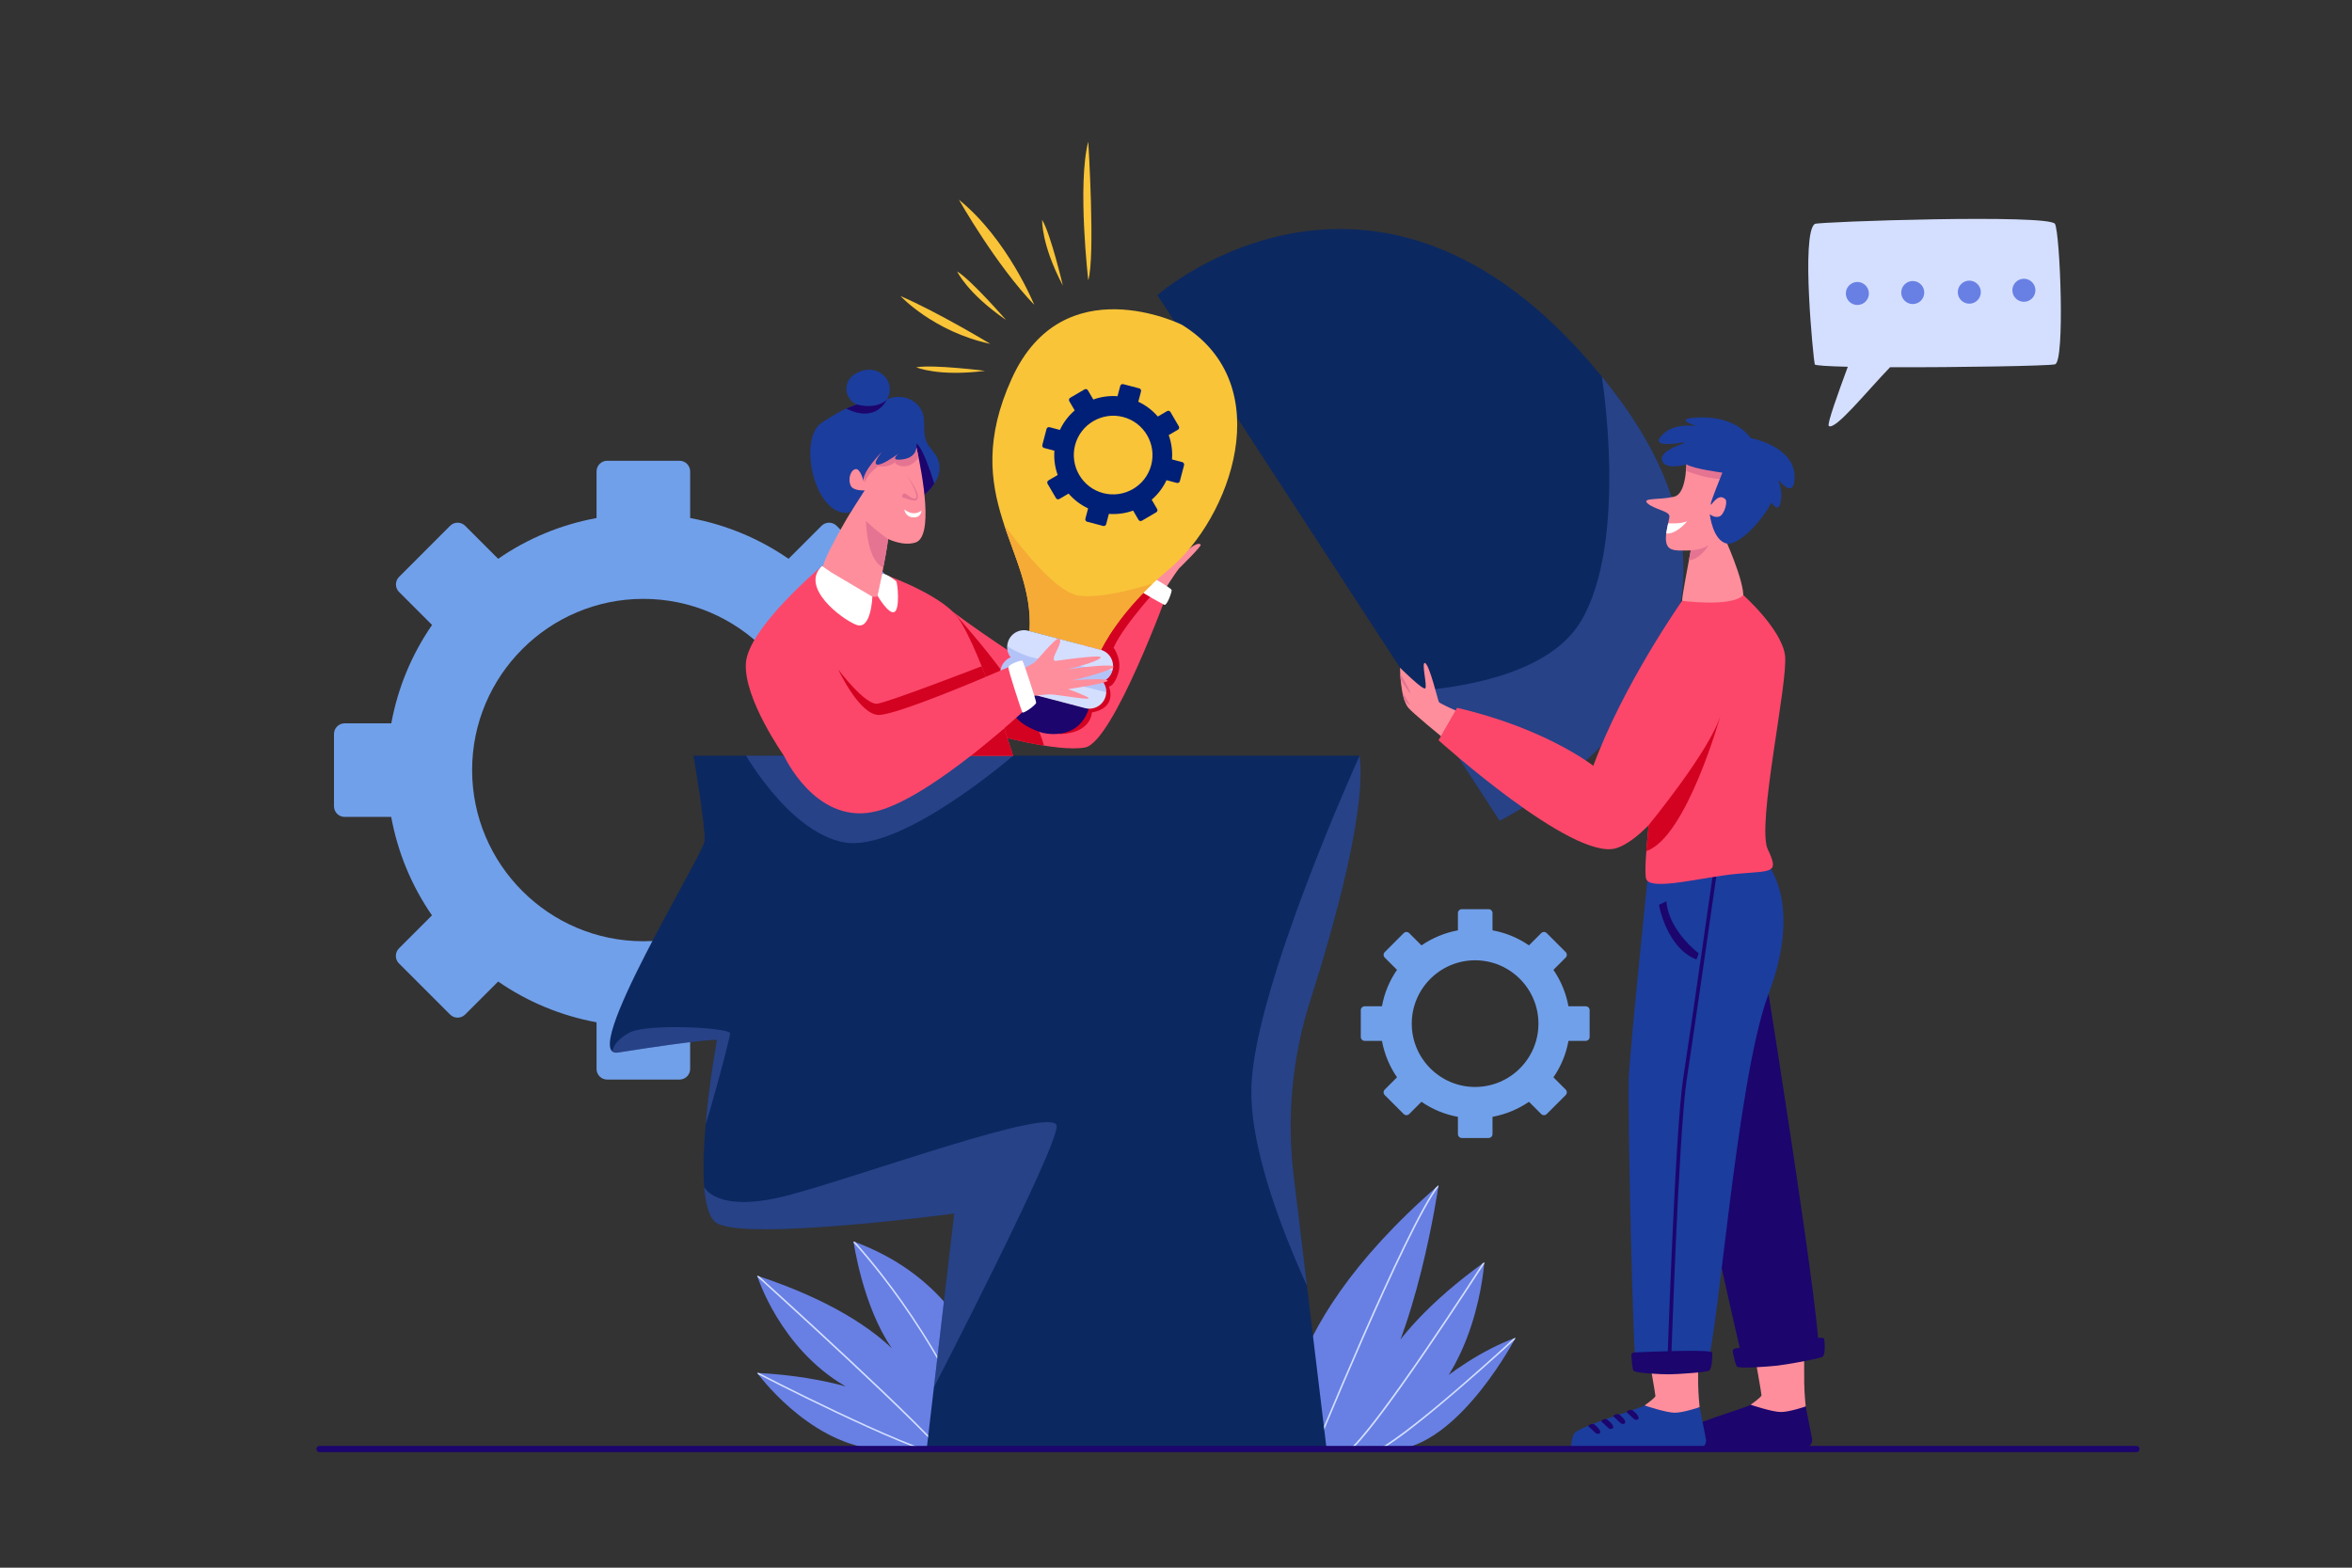 <?xml version="1.0" encoding="utf-8"?>
<!-- Generator: Adobe Illustrator 25.2.0, SVG Export Plug-In . SVG Version: 6.00 Build 0)  -->
<svg version="1.1" id="Layer_1" xmlns="http://www.w3.org/2000/svg" xmlns:xlink="http://www.w3.org/1999/xlink" x="0px" y="0px"
	 viewBox="0 0 3000 2000" style="enable-background:new 0 0 3000 2000;" xml:space="preserve">
<rect x="0" y="0" width="3000" height="2000" fill="#333333" stroke="none"/>
<style type="text/css">
	.st0{fill:#71A0EA;}
	.st1{fill:#6880E4;}
	.st2{clip-path:url(#SVGID_2_);fill:#D4DFFF;}
	.st3{clip-path:url(#SVGID_4_);fill:#D4DFFF;}
	.st4{clip-path:url(#SVGID_6_);fill:#D4DFFF;}
	.st5{clip-path:url(#SVGID_8_);fill:#D4DFFF;}
	.st6{clip-path:url(#SVGID_10_);fill:#D4DFFF;}
	.st7{clip-path:url(#SVGID_12_);fill:#D4DFFF;}
	.st8{fill:#0C2860;}
	.st9{opacity:0.3;clip-path:url(#SVGID_14_);fill:#6880E4;enable-background:new    ;}
	.st10{opacity:0.3;clip-path:url(#SVGID_16_);fill:#6880E4;enable-background:new    ;}
	.st11{opacity:0.3;clip-path:url(#SVGID_18_);fill:#6880E4;enable-background:new    ;}
	.st12{opacity:0.3;clip-path:url(#SVGID_20_);fill:#6880E4;enable-background:new    ;}
	.st13{opacity:0.3;clip-path:url(#SVGID_22_);fill:#6880E4;enable-background:new    ;}
	.st14{fill:#FE8E9C;}
	.st15{fill:#1C056D;}
	.st16{fill:#1B3D9E;}
	.st17{clip-path:url(#SVGID_24_);fill:#1C056D;}
	.st18{clip-path:url(#SVGID_26_);fill:#E57492;}
	.st19{clip-path:url(#SVGID_28_);fill:#E57492;}
	.st20{clip-path:url(#SVGID_30_);fill:#FFFFFF;}
	.st21{clip-path:url(#SVGID_32_);fill:#E57492;}
	.st22{clip-path:url(#SVGID_34_);fill:#E57492;}
	.st23{fill:#FC476A;}
	.st24{fill:#D40221;}
	.st25{clip-path:url(#SVGID_36_);fill:#D40221;}
	.st26{clip-path:url(#SVGID_38_);fill:#D40221;}
	.st27{fill:#FFFFFF;}
	.st28{clip-path:url(#SVGID_40_);fill:#D40221;}
	.st29{clip-path:url(#SVGID_42_);fill:#1C056D;}
	.st30{clip-path:url(#SVGID_44_);fill:#E57492;}
	.st31{clip-path:url(#SVGID_46_);fill:#E57492;}
	.st32{fill:#E57492;}
	.st33{fill:#F9C438;}
	.st34{clip-path:url(#SVGID_48_);fill:#F6AB36;}
	.st35{fill:#D4DFFF;}
	.st36{opacity:0.3;clip-path:url(#SVGID_50_);fill:#6880E4;enable-background:new    ;}
	.st37{fill:#001F77;}
</style>
<g>
	<path class="st0" d="M820.6,1200.8c-120.4,0-218.4-98-218.4-218.4S700.2,764,820.6,764s218.4,98,218.4,218.4
		S941.1,1200.8,820.6,1200.8z M1201.7,922.8h-59.5c-8.3-45.2-25.9-87.8-52-125.5l42.1-42.1c5.3-5.3,5.3-13.9,0-19.2l-65.2-65.2
		c-5.3-5.3-13.9-5.3-19.2,0l-42.1,42.1c-37.8-26.1-80.4-43.7-125.5-52v-59.5c0-7.5-6.1-13.6-13.6-13.6h-92.2
		c-7.5,0-13.6,6.1-13.6,13.6v59.5c-45.2,8.3-87.8,25.9-125.5,52l-42.1-42.1c-5.3-5.3-13.9-5.3-19.2,0L509,736
		c-5.3,5.3-5.3,13.9,0,19.2l42.1,42.1c-26.1,37.8-43.7,80.4-52,125.5h-59.5c-7.5,0-13.6,6.1-13.6,13.6v92.2
		c0,7.5,6.1,13.6,13.6,13.6H499c8.3,45.2,25.9,87.8,52,125.6l-42.1,42.1c-5.3,5.3-5.3,13.9,0,19.2l65.2,65.2
		c5.3,5.3,13.9,5.3,19.2,0l42.1-42.1c37.8,26.1,80.4,43.7,125.5,52v59.5c0,7.5,6.1,13.6,13.6,13.6h92.2c7.5,0,13.6-6.1,13.6-13.6
		V1304c45.2-8.3,87.8-25.9,125.5-52l42.1,42.1c5.3,5.3,13.9,5.3,19.2,0l65.2-65.2c5.3-5.3,5.3-13.9,0-19.2l-42.1-42.1
		c26.1-37.8,43.7-80.4,52-125.6h59.5c7.5,0,13.6-6.1,13.6-13.6v-92.2C1215.3,928.8,1209.2,922.8,1201.7,922.8z"/>
</g>
<g>
	<path class="st0" d="M1881.5,1386.7c-44.6,0-80.8-36.3-80.8-80.8c0-44.6,36.3-80.8,80.8-80.8c44.6,0,80.8,36.3,80.8,80.8
		C1962.4,1350.4,1926.1,1386.7,1881.5,1386.7z M2022.6,1283.8h-22c-3.1-16.7-9.6-32.5-19.2-46.5l15.6-15.6c2-2,2-5.1,0-7.1
		l-24.1-24.1c-2-2-5.1-2-7.1,0l-15.6,15.6c-14-9.7-29.8-16.2-46.5-19.2v-22c0-2.8-2.2-5-5-5h-34.1c-2.8,0-5,2.2-5,5v22
		c-16.7,3.1-32.5,9.6-46.5,19.2l-15.6-15.6c-2-2-5.1-2-7.1,0l-24.1,24.1c-2,2-2,5.1,0,7.1l15.6,15.6c-9.7,14-16.2,29.8-19.2,46.5
		h-22c-2.8,0-5,2.2-5,5v34.1c0,2.8,2.2,5,5,5h22c3.1,16.7,9.6,32.5,19.2,46.5l-15.6,15.6c-2,2-2,5.1,0,7.1l24.1,24.1
		c2,2,5.1,2,7.1,0l15.6-15.6c14,9.7,29.8,16.2,46.5,19.2v22c0,2.8,2.2,5,5,5h34.1c2.8,0,5-2.2,5-5v-22c16.7-3.1,32.5-9.6,46.5-19.2
		l15.6,15.6c2,2,5.1,2,7.1,0l24.1-24.1c2-2,2-5.1,0-7.1l-15.6-15.6c9.7-14,16.2-29.8,19.2-46.5h22c2.8,0,5-2.2,5-5v-34.1
		C2027.6,1286,2025.4,1283.8,2022.6,1283.8z"/>
</g>
<g>
	<g>
		<path id="XMLID_358_" class="st1" d="M1088.7,1583.8c0,0,11.3,81.9,48.9,136.4c-24.9-23.9-75.9-61.2-171.8-92.7
			c0,0,28.5,92.5,112.8,141.2c-28.2-7.7-65.8-14.8-112.8-17.2c0,0,62.6,86.7,148.8,97.1h163
			C1277.7,1848.6,1279.3,1653.5,1088.7,1583.8z"/>
	</g>
	<g>
		<defs>
			<path id="SVGID_1_" d="M1088.7,1583.8c0,0,11.3,81.9,48.9,136.4c-24.9-23.9-75.9-61.2-171.8-92.7c0,0,28.5,92.5,112.8,141.2
				c-28.2-7.7-65.8-14.8-112.8-17.2c0,0,62.6,86.7,148.8,97.1h163C1277.7,1848.6,1279.3,1653.5,1088.7,1583.8z"/>
		</defs>
		<clipPath id="SVGID_2_">
			<use xlink:href="#SVGID_1_"  style="overflow:visible;"/>
		</clipPath>
		<path class="st2" d="M1256.7,1861.6c-0.4,0-0.8-0.2-0.9-0.7c-31-84.2-74.9-154.8-106.4-199.3c-34.1-48.2-61.1-76.8-61.4-77.1
			c-0.4-0.4-0.4-1,0-1.4s1-0.4,1.4,0c0.3,0.3,27.4,29,61.5,77.3c31.5,44.6,75.6,115.4,106.6,199.8c0.2,0.5-0.1,1.1-0.6,1.3
			C1256.9,1861.5,1256.8,1861.6,1256.7,1861.6z"/>
	</g>
	<g>
		<defs>
			<path id="SVGID_3_" d="M1088.7,1583.8c0,0,11.3,81.9,48.9,136.4c-24.9-23.9-75.9-61.2-171.8-92.7c0,0,28.5,92.5,112.8,141.2
				c-28.2-7.7-65.8-14.8-112.8-17.2c0,0,62.6,86.7,148.8,97.1h163C1277.7,1848.6,1279.3,1653.5,1088.7,1583.8z"/>
		</defs>
		<clipPath id="SVGID_4_">
			<use xlink:href="#SVGID_3_"  style="overflow:visible;"/>
		</clipPath>
		<path class="st3" d="M1210.5,1863.9c-0.3,0-0.7-0.2-0.8-0.5c-20.8-33.2-242.2-233.2-244.4-235.2c-0.4-0.4-0.4-1-0.1-1.4
			s1-0.4,1.4-0.1c9.1,8.2,223.8,202.2,244.8,235.7c0.3,0.5,0.2,1.1-0.3,1.4C1210.8,1863.9,1210.6,1863.9,1210.5,1863.9z"/>
	</g>
	<g>
		<defs>
			<path id="SVGID_5_" d="M1088.7,1583.8c0,0,11.3,81.9,48.9,136.4c-24.9-23.9-75.9-61.2-171.8-92.7c0,0,28.5,92.5,112.8,141.2
				c-28.2-7.7-65.8-14.8-112.8-17.2c0,0,62.6,86.7,148.8,97.1h163C1277.7,1848.6,1279.3,1653.5,1088.7,1583.8z"/>
		</defs>
		<clipPath id="SVGID_6_">
			<use xlink:href="#SVGID_5_"  style="overflow:visible;"/>
		</clipPath>
		<path class="st4" d="M1207,1859.2c-0.1,0-0.1,0-0.2,0c-56.2-11-239.6-105.8-241.5-106.8c-0.5-0.2-0.7-0.9-0.4-1.3s0.9-0.7,1.3-0.4
			c1.8,0.9,185,95.6,240.9,106.6c0.5,0.1,0.9,0.6,0.8,1.2C1207.9,1858.9,1207.5,1859.2,1207,1859.2z"/>
	</g>
</g>
<g>
	<g>
		<path id="XMLID_357_" class="st1" d="M1641.3,1847.7c0,0-31.3-140.6,193.6-335.6c0,0-28.5,198.4-91.1,279.9
			c0,0,5.7-77.9,149.4-181.7c0,0-8.5,146.6-106.7,206.3s-14.2,4.1-14.2,4.1s75.4-83.1,160.8-114c0,0-66.9,128.3-146.6,141.9
			L1641.3,1847.7z"/>
	</g>
	<g>
		<defs>
			<path id="SVGID_7_" d="M1641.3,1847.7c0,0-31.3-140.6,193.6-335.6c0,0-28.5,198.4-91.1,279.9c0,0,5.7-77.9,149.4-181.7
				c0,0-8.5,146.6-106.7,206.3s-14.2,4.1-14.2,4.1s75.4-83.1,160.8-114c0,0-66.9,128.3-146.6,141.9L1641.3,1847.7z"/>
		</defs>
		<clipPath id="SVGID_8_">
			<use xlink:href="#SVGID_7_"  style="overflow:visible;"/>
		</clipPath>
		<path class="st5" d="M1671.1,1866c-0.1,0-0.2,0-0.4-0.1c-0.5-0.2-0.8-0.8-0.6-1.3c1.2-3,122.3-299.8,163.9-353.1
			c0.3-0.4,1-0.5,1.4-0.2c0.4,0.3,0.5,1,0.2,1.4c-41.4,53.1-162.4,349.7-163.7,352.6C1671.9,1865.8,1671.5,1866,1671.1,1866z"/>
	</g>
	<g>
		<defs>
			<path id="SVGID_9_" d="M1641.3,1847.7c0,0-31.3-140.6,193.6-335.6c0,0-28.5,198.4-91.1,279.9c0,0,5.7-77.9,149.4-181.7
				c0,0-8.5,146.6-106.7,206.3s-14.2,4.1-14.2,4.1s75.4-83.1,160.8-114c0,0-66.9,128.3-146.6,141.9L1641.3,1847.7z"/>
		</defs>
		<clipPath id="SVGID_10_">
			<use xlink:href="#SVGID_9_"  style="overflow:visible;"/>
		</clipPath>
		<path class="st6" d="M1718,1854.2c-0.3,0-0.6-0.1-0.8-0.4c-0.3-0.4-0.2-1.1,0.2-1.4c36.5-27,173.5-240.4,174.9-242.6
			c0.3-0.5,0.9-0.6,1.4-0.3c0.5,0.3,0.6,0.9,0.3,1.4c-0.3,0.5-35,54.5-73.7,111.2c-52,76.1-86.2,120.5-101.7,132
			C1718.4,1854.1,1718.2,1854.2,1718,1854.2z"/>
	</g>
	<g>
		<defs>
			<path id="SVGID_11_" d="M1641.3,1847.7c0,0-31.3-140.6,193.6-335.6c0,0-28.5,198.4-91.1,279.9c0,0,5.7-77.9,149.4-181.7
				c0,0-8.5,146.6-106.7,206.3s-14.2,4.1-14.2,4.1s75.4-83.1,160.8-114c0,0-66.9,128.3-146.6,141.9L1641.3,1847.7z"/>
		</defs>
		<clipPath id="SVGID_12_">
			<use xlink:href="#SVGID_11_"  style="overflow:visible;"/>
		</clipPath>
		<path class="st7" d="M1751.7,1854.3c-0.4,0-0.8-0.2-0.9-0.6c-0.2-0.5,0-1.1,0.5-1.3c17.7-7.7,54.6-35.4,106.8-80.2
			c39.4-33.9,74-65.9,74.3-66.2c0.4-0.4,1-0.3,1.4,0.1c0.4,0.4,0.3,1-0.1,1.4c-0.3,0.3-34.9,32.3-74.4,66.2
			c-53,45.6-89.1,72.7-107.3,80.5C1751.9,1854.3,1751.8,1854.3,1751.7,1854.3z"/>
	</g>
</g>
<g>
	<g>
		<g>
			<path id="XMLID_356_" class="st8" d="M1734.2,964.1H884.5c0,0,15.8,91.5,14.1,109.1s-162.5,277.9-110.3,269.6
				c108.3-17.2,126.2-16.3,126.2-16.3s-38.7,211.1,0,234s302.6-12.3,302.6-12.3l-35,299.6H1692l-41.9-347.8
				c-9.1-75.1-1.9-151.2,21.1-223.3C1702.8,1177.3,1743,1033,1734.2,964.1z"/>
		</g>
		<g>
			<defs>
				<path id="SVGID_13_" d="M1734.2,964.1H884.5c0,0,15.8,91.5,14.1,109.1s-162.5,277.9-110.3,269.6
					c108.3-17.2,126.2-16.3,126.2-16.3s-38.7,211.1,0,234s302.6-12.3,302.6-12.3l-35,299.6H1692l-41.9-347.8
					c-9.1-75.1-1.9-151.2,21.1-223.3C1702.8,1177.3,1743,1033,1734.2,964.1z"/>
			</defs>
			<clipPath id="SVGID_14_">
				<use xlink:href="#SVGID_13_"  style="overflow:visible;"/>
			</clipPath>
			<path class="st9" d="M898.1,1514.1c0,0,15.2,34.6,105.4,11.3s342.9-116.2,344.3-88.8c1.4,27.3-156.8,333.7-156.8,333.7
				s9.2-191.6-0.4-195.7s-262.4,54.7-287,10.9S898.1,1514.1,898.1,1514.1"/>
		</g>
		<g>
			<defs>
				<path id="SVGID_15_" d="M1734.2,964.1H884.5c0,0,15.8,91.5,14.1,109.1s-162.5,277.9-110.3,269.6
					c108.3-17.2,126.2-16.3,126.2-16.3s-38.7,211.1,0,234s302.6-12.3,302.6-12.3l-35,299.6H1692l-41.9-347.8
					c-9.1-75.1-1.9-151.2,21.1-223.3C1702.8,1177.3,1743,1033,1734.2,964.1z"/>
			</defs>
			<clipPath id="SVGID_16_">
				<use xlink:href="#SVGID_15_"  style="overflow:visible;"/>
			</clipPath>
			<path class="st10" d="M781.3,1341.7c0,0-0.9-11.6,21.1-24.1c22-12.4,128.8-6.6,128.8,0.7s-31.9,123.2-31.2,115.1
				s8.5-89.5,1.2-92.4C893.9,1338.1,775.8,1353.6,781.3,1341.7"/>
		</g>
		<g>
			<defs>
				<path id="SVGID_17_" d="M1734.2,964.1H884.5c0,0,15.8,91.5,14.1,109.1s-162.5,277.9-110.3,269.6
					c108.3-17.2,126.2-16.3,126.2-16.3s-38.7,211.1,0,234s302.6-12.3,302.6-12.3l-35,299.6H1692l-41.9-347.8
					c-9.1-75.1-1.9-151.2,21.1-223.3C1702.8,1177.3,1743,1033,1734.2,964.1z"/>
			</defs>
			<clipPath id="SVGID_18_">
				<use xlink:href="#SVGID_17_"  style="overflow:visible;"/>
			</clipPath>
			<path class="st11" d="M1734.2,964.1c0,0-134.7,296.2-138.1,423.4s111.9,335.8,111.9,335.8s-40.7-257.8-30.5-325.6
				c10.2-67.8,91.6-433.5,91.6-433.5L1734.2,964.1"/>
		</g>
		<g>
			<defs>
				<path id="SVGID_19_" d="M1734.2,964.1H884.5c0,0,15.8,91.5,14.1,109.1s-162.5,277.9-110.3,269.6
					c108.3-17.2,126.2-16.3,126.2-16.3s-38.7,211.1,0,234s302.6-12.3,302.6-12.3l-35,299.6H1692l-41.9-347.8
					c-9.1-75.1-1.9-151.2,21.1-223.3C1702.8,1177.3,1743,1033,1734.2,964.1z"/>
			</defs>
			<clipPath id="SVGID_20_">
				<use xlink:href="#SVGID_19_"  style="overflow:visible;"/>
			</clipPath>
			<path class="st12" d="M946.1,954.8c0,0,57.7,106.1,130.3,119.8c72.6,13.7,215.7-110.4,215.7-110.4L946.1,954.8z"/>
		</g>
	</g>
	<g>
		<g>
			<path id="XMLID_355_" class="st8" d="M1912.8,1047.1l-436.6-670.6c0,0,289.6-254.1,579.5,119.7
				C2325.6,844,1912.8,1047.1,1912.8,1047.1z"/>
		</g>
		<g>
			<defs>
				<path id="SVGID_21_" d="M1912.8,1047.1l-436.6-670.6c0,0,289.6-254.1,579.5,119.7C2325.6,844,1912.8,1047.1,1912.8,1047.1z"/>
			</defs>
			<clipPath id="SVGID_22_">
				<use xlink:href="#SVGID_21_"  style="overflow:visible;"/>
			</clipPath>
			<path class="st13" d="M1735.4,883.2c0,0,221,11.1,281.4-91.2c60.4-102.3,26.3-311.7,26.3-311.7s116.6,99.1,142.2,228.1
				c25.6,129-177.8,356.6-258,377.6C1927.4,1085.9,1781.7,953.4,1735.4,883.2z"/>
		</g>
	</g>
	<g>
		<path class="st14" d="M2303.2,1794.3c0,0-1.7-15.7-1.9-30s0-35,0-35l-62.9,1.2c0,0,8.4,47,8.4,49.5s-13.9,12.1-13.9,12.1
			s22.1,20,32.8,19.3C2276.4,1810.7,2303.2,1794.3,2303.2,1794.3z"/>
		<path class="st15" d="M2303.2,1794.3l8.2,41.6c0.6,6.3-4.4,11.8-10.8,11.8h-161.4c0,0-0.7-9.2,3.5-19c4.2-9.9,86.6-33.1,90.2-36.6
			c0,0,27.5,9.3,38.6,9.3S2303.2,1794.3,2303.2,1794.3z"/>
		<path class="st14" d="M2167.9,1795.2c0,0-1.7-15.7-1.9-30s0-35,0-35l-62.9,1.2c0,0,8.4,47,8.4,49.5s-13.9,12.1-13.9,12.1
			s22.1,20,32.8,19.3C2141.1,1811.5,2167.9,1795.2,2167.9,1795.2z"/>
		<g>
			<path class="st15" d="M2255.8,1268.2c0,0,71.6,447.5,63.3,459.3s-95.5,11.7-95.5,11.7s-75.5-321.7-76.3-385.3
				C2146.5,1290.2,2255.8,1268.2,2255.8,1268.2z"/>
			<g>
				<g>
					<path id="XMLID_354_" class="st16" d="M2255.8,1104.6c0,0,42.8,50.2,0,163.5s-66.6,474.3-81.2,477.6s-83.7,4-87.6,0
						s-11.2-331.3-9.4-371.5c1.8-40.2,25.6-269.6,25.6-269.6H2255.8z"/>
				</g>
				<g>
					<defs>
						<path id="SVGID_23_" d="M2255.8,1104.6c0,0,42.8,50.2,0,163.5s-66.6,474.3-81.2,477.6s-83.7,4-87.6,0s-11.2-331.3-9.4-371.5
							c1.8-40.2,25.6-269.6,25.6-269.6H2255.8z"/>
					</defs>
					<clipPath id="SVGID_24_">
						<use xlink:href="#SVGID_23_"  style="overflow:visible;"/>
					</clipPath>
					<path class="st17" d="M2128.6,1755.6C2128.6,1755.6,2128.6,1755.6,2128.6,1755.6c-1.4,0-2.4-1.1-2.3-2.4
						c0.1-3.1,10.1-309.6,20.6-377.2c10.4-67.5,39.5-271.7,39.8-273.7c0.2-1.3,1.4-2.2,2.6-2c1.3,0.2,2.2,1.4,2,2.6
						c-0.3,2.1-29.4,206.3-39.8,273.8c-10.4,67.3-20.4,373.5-20.5,376.6C2130.9,1754.6,2129.9,1755.6,2128.6,1755.6z"/>
				</g>
			</g>
			<path class="st15" d="M2116,1154.4c0,0,9.6,54.8,47.8,69.7l3-7.8c0,0-38.5-28.7-41.3-66.5L2116,1154.4z"/>
			<path class="st15" d="M2080.8,1729.1c-0.1-1.9,1.3-3.6,3.3-3.7c18.1-0.8,99.6-4.4,99.9,0.2c0.4,5.1-0.4,20.8-4,23
				c-3.6,2.2-41.9,4.7-51.4,4.7c-9.5,0-43.3-1.4-45.2-4.7C2082.1,1746.1,2081.2,1734.9,2080.8,1729.1z"/>
			<path class="st15" d="M2210.1,1724.4c-0.4-1.9,1.1-3.8,3.3-4.1c20.4-3.2,112.4-17.2,113.2-12.7c1,5,1.9,20.7-1.9,23.3
				c-3.9,2.6-46.9,10.1-57.6,11.3c-10.7,1.2-49.3,4.2-51.7,1.1C2213.6,1741.1,2211.3,1730.1,2210.1,1724.4z"/>
		</g>
		<g>
			<g>
				<g>
					<path id="XMLID_353_" class="st14" d="M2248.8,604.8c-7.5-24.8-85.1-57-98-24.9c0,0,3,49.4-15.5,53.8s-42.1,1-33.8,8.5
						c8.4,7.5,26.8,9.7,27.8,15.8s-12.1,36.8,2.5,42.6c5.6,2.3,12.4,1.8,24.8,1.6c-3.5,18.4-10.8,56.9-11,63.5
						c-0.3,8.7,63.3,9.4,75.2,2.2s-17.8-74.5-17.8-74.5C2210.5,685,2256.3,629.6,2248.8,604.8z"/>
				</g>
				<g>
					<defs>
						<path id="SVGID_25_" d="M2248.8,604.8c-7.5-24.8-85.1-57-98-24.9c0,0,3,49.4-15.5,53.8s-42.1,1-33.8,8.5
							c8.4,7.5,26.8,9.7,27.8,15.8s-12.1,36.8,2.5,42.6c5.6,2.3,12.4,1.8,24.8,1.6c-3.5,18.4-10.8,56.9-11,63.5
							c-0.3,8.7,63.3,9.4,75.2,2.2s-17.8-74.5-17.8-74.5C2210.5,685,2256.3,629.6,2248.8,604.8z"/>
					</defs>
					<clipPath id="SVGID_26_">
						<use xlink:href="#SVGID_25_"  style="overflow:visible;"/>
					</clipPath>
					<path class="st18" d="M2156.5,702.2c0,0,13.4-0.4,22.7-6.7c0,0-11.3,20.8-28.3,19.2C2151,714.7,2151.1,704.4,2156.5,702.2"/>
				</g>
				<g>
					<defs>
						<path id="SVGID_27_" d="M2248.8,604.8c-7.5-24.8-85.1-57-98-24.9c0,0,3,49.4-15.5,53.8s-42.1,1-33.8,8.5
							c8.4,7.5,26.8,9.7,27.8,15.8s-12.1,36.8,2.5,42.6c5.6,2.3,12.4,1.8,24.8,1.6c-3.5,18.4-10.8,56.9-11,63.5
							c-0.3,8.7,63.3,9.4,75.2,2.2s-17.8-74.5-17.8-74.5C2210.5,685,2256.3,629.6,2248.8,604.8z"/>
					</defs>
					<clipPath id="SVGID_28_">
						<use xlink:href="#SVGID_27_"  style="overflow:visible;"/>
					</clipPath>
					<path class="st19" d="M2150.8,600.8c0,0,46.2,18.9,69.8,6s-66.3-27.3-66.3-27.3L2150.8,600.8z"/>
				</g>
				<g>
					<defs>
						<path id="SVGID_29_" d="M2248.8,604.8c-7.5-24.8-85.1-57-98-24.9c0,0,3,49.4-15.5,53.8s-42.1,1-33.8,8.5
							c8.4,7.5,26.8,9.7,27.8,15.8s-12.1,36.8,2.5,42.6c5.6,2.3,12.4,1.8,24.8,1.6c-3.5,18.4-10.8,56.9-11,63.5
							c-0.3,8.7,63.3,9.4,75.2,2.2s-17.8-74.5-17.8-74.5C2210.5,685,2256.3,629.6,2248.8,604.8z"/>
					</defs>
					<clipPath id="SVGID_30_">
						<use xlink:href="#SVGID_29_"  style="overflow:visible;"/>
					</clipPath>
					<path class="st20" d="M2126.3,667.5c0,0,18.9,1.5,25.9-2.8c0,0-14.1,18.2-28.5,15.8C2123.7,680.5,2123.8,672.1,2126.3,667.5z"
						/>
				</g>
			</g>
			<path class="st16" d="M2289,608.5c0.1-39.5-56.1-49.7-56.1-49.7s-17.3-28.4-67-26.2c-24.9,1.1-16.6,6.1-2.2,10.8
				c-14.7-1.6-30.9-0.2-42.1,10.1c-17.7,16.2,8.4,13.8,26,10.8c-0.2,0.5-0.4,1-0.5,1.5c-13.7,4.7-31.6,12.9-26.7,22.9
				c4.1,8.3,18.2,7,30.7,3.8c10.1,5.9,45.8,10.5,45.8,10.5s-15,36.7-14.9,40.4c0.1,3.7,9.2-16.1,18.8-6.4c3.2,3.2-1.6,20-7.9,22
				c-6.5,2-12.1-3-12.1-3s3.8,34.2,22.1,37.5c13,2.3,41.4-23.7,56.5-52.3c5.1,7.2,10.3,10.4,12.1-2.5c1.4-9.7-0.2-18-2.8-24.7
				c0.1-0.4,0.1-0.7,0.1-1.1C2278.3,623.4,2288.9,630.6,2289,608.5z"/>
		</g>
		<g>
			<path class="st16" d="M2167.9,1795.2l8.2,41.6c0.6,6.3-4.4,11.8-10.8,11.8h-161.4c0,0-0.7-9.2,3.5-19s86.6-33.1,90.2-36.6
				c0,0,27.5,9.3,38.6,9.3C2147.3,1802.3,2167.9,1795.2,2167.9,1795.2z"/>
			<path class="st15" d="M2082,1799c0,0,7.6,5.6,8,9.5c0.3,2.5-1.8,2.9-3.4,2.8c-1,0-1.9-0.4-2.6-1.1l-9.4-8.8
				C2074.6,1801.5,2077,1797.7,2082,1799z"/>
			<path class="st15" d="M2065,1804.3c0,0,7.6,5.6,8,9.5c0.3,2.5-1.8,2.9-3.4,2.8c-1,0-1.9-0.4-2.6-1.1l-9.4-8.8
				C2057.6,1806.8,2060,1803.1,2065,1804.3z"/>
			<path class="st15" d="M2049.6,1810.7c0,0,7.6,5.6,8,9.5c0.3,2.5-1.8,2.9-3.4,2.8c-1,0-1.9-0.4-2.6-1.1l-9.4-8.8
				C2042.2,1813.1,2044.6,1809.4,2049.6,1810.7z"/>
			<path class="st15" d="M2033.1,1816.9c0,0,7.6,5.6,8,9.5c0.3,2.5-1.8,2.9-3.4,2.8c-1,0-1.9-0.4-2.6-1.1l-9.4-8.8
				C2025.7,1819.4,2028.1,1815.7,2033.1,1816.9z"/>
		</g>
		<g>
			<g>
				<path id="XMLID_352_" class="st14" d="M1857.2,906.7c0,0-20.8-9.2-21.9-11.1s-11.8-46.6-17.4-49.6s3,29.6,0,32.2
					s-32.1-26.3-32.1-26.3s0,38.4,10.5,51c6,7.2,42.2,36.7,42.2,36.7L1857.2,906.7z"/>
			</g>
			<g>
				<defs>
					<path id="SVGID_31_" d="M1857.2,906.7c0,0-20.8-9.2-21.9-11.1s-11.8-46.6-17.4-49.6s3,29.6,0,32.2s-32.1-26.3-32.1-26.3
						s0,38.4,10.5,51c6,7.2,42.2,36.7,42.2,36.7L1857.2,906.7z"/>
				</defs>
				<clipPath id="SVGID_32_">
					<use xlink:href="#SVGID_31_"  style="overflow:visible;"/>
				</clipPath>
				<path class="st21" d="M1785,858.5c1,0.3,12.2,19.2,13.8,25c1.6,5.8-14-18.6-14.1-20.4C1784.5,861.3,1785,858.5,1785,858.5z"/>
			</g>
			<g>
				<defs>
					<path id="SVGID_33_" d="M1857.2,906.7c0,0-20.8-9.2-21.9-11.1s-11.8-46.6-17.4-49.6s3,29.6,0,32.2s-32.1-26.3-32.1-26.3
						s0,38.4,10.5,51c6,7.2,42.2,36.7,42.2,36.7L1857.2,906.7z"/>
				</defs>
				<clipPath id="SVGID_34_">
					<use xlink:href="#SVGID_33_"  style="overflow:visible;"/>
				</clipPath>
				<path class="st22" d="M1785.8,878.7c0,0,13,19.8,12.6,20.9c-0.4,1-14.6-12.3-14-15.6C1785,880.7,1785.8,878.7,1785.8,878.7z"/>
			</g>
		</g>
		<g>
			<path class="st23" d="M2276.8,836c-4.4-33.4-53.2-76.8-53.2-76.8c-14.8,15.7-78.1,7.3-78.1,7.3s-75.4,107.3-113.2,210.5
				c0,0-60.3-47.7-173.8-74l-23.6,41.4c0,0,171.5,154.7,226.6,137.7c12.6-3.9,27-14.8,41.3-29.2c-3.4,34.3-5.4,62.4-3,68.6
				c6.2,15.8,73.8-3.2,117.8-6.9s51.6-0.6,37.2-31.1C2240.3,1052.7,2281.2,869.4,2276.8,836z"/>
			<path class="st24" d="M2102.8,1052.7c0,0,79-96,92-140.8c0,0-43.5,156.8-95,173.9L2102.8,1052.7z"/>
		</g>
	</g>
	<g>
		<g>
			<g>
				<path id="XMLID_351_" class="st23" d="M1216.1,781.1c0,0,108.9,81,127,77c18.2-4,106.7-132.8,106.7-132.8l40.9,26.7
					c0,0-70.7,195.1-106.7,201.6s-118.2-17.1-118.2-17.1L1216.1,781.1z"/>
			</g>
			<g>
				<defs>
					<path id="SVGID_35_" d="M1216.1,781.1c0,0,108.9,81,127,77c18.2-4,106.7-132.8,106.7-132.8l40.9,26.7
						c0,0-70.7,195.1-106.7,201.6s-118.2-17.1-118.2-17.1L1216.1,781.1z"/>
				</defs>
				<clipPath id="SVGID_36_">
					<use xlink:href="#SVGID_35_"  style="overflow:visible;"/>
				</clipPath>
				<path class="st25" d="M1216.1,781.1c0,0,103.4,112.2,116.3,173.6l-84.2-9.9C1248.1,944.8,1206,807.9,1216.1,781.1"/>
			</g>
			<g>
				<defs>
					<path id="SVGID_37_" d="M1216.1,781.1c0,0,108.9,81,127,77c18.2-4,106.7-132.8,106.7-132.8l40.9,26.7
						c0,0-70.7,195.1-106.7,201.6s-118.2-17.1-118.2-17.1L1216.1,781.1z"/>
				</defs>
				<clipPath id="SVGID_38_">
					<use xlink:href="#SVGID_37_"  style="overflow:visible;"/>
				</clipPath>
				<path class="st26" d="M1483.1,743.6c0,0-48.5,51.3-62.7,82.6c0,0,11.3,15.3,6,32.5c-5.3,17.3-12,17.2-12,17.2s12,26.7-21.7,33.1
					c0,0-0.4,26.5-41.2,27.5c-40.7,1,0,0,0,0l-3.8-57.3l98.1-148.4C1446,730.8,1474.7,729.8,1483.1,743.6z"/>
			</g>
		</g>
		<path class="st14" d="M1487.2,749.7c0,0,14.4-22.2,16.5-24.3c2.1-2.2,29.3-28.7,27.8-30.5c-5.1-6.5-30,18.6-30,18.6l-28.8,26.9
			L1487.2,749.7z"/>
		<path class="st27" d="M1449.8,725.3c0,0,44.7,24.4,44.7,27.6s-6,19.8-9.2,18.7s-47.3-25.6-47.1-30.8S1449.8,725.3,1449.8,725.3z"
			/>
		<g>
			<g>
				<path id="XMLID_350_" class="st23" d="M1048.6,722c0,0-94,78.7-97.2,123.8c-3.2,45.2,48.6,118.4,48.6,118.4h292.2
					c0,0-47.6-155-76.1-183.1c-28.5-28-90.8-49.2-90.8-49.2L1048.6,722z"/>
			</g>
			<g>
				<defs>
					<path id="SVGID_39_" d="M1048.6,722c0,0-94,78.7-97.2,123.8c-3.2,45.2,48.6,118.4,48.6,118.4h292.2c0,0-47.6-155-76.1-183.1
						c-28.5-28-90.8-49.2-90.8-49.2L1048.6,722z"/>
				</defs>
				<clipPath id="SVGID_40_">
					<use xlink:href="#SVGID_39_"  style="overflow:visible;"/>
				</clipPath>
				<polyline class="st28" points="1280.8,929.1 1233.9,967.6 1296.1,966.4 1280.8,929.1 				"/>
			</g>
		</g>
		<g>
			<g>
				<g>
					<path id="XMLID_349_" class="st16" d="M1139.5,506.9c7.6-1.3,15.6-0.3,22.4,3.2c6.8,3.5,12.4,9.5,14.9,16.8
						c4,11.8-0.1,25.3,4.9,36.7c3.1,7,9.2,12.2,12.9,18.8c2.8,5,4.1,10.8,3.7,16.6c-0.9,13.9-11.2,25.4-21.8,34.5
						c-3.4-7.1-9.2-12.7-14.7-18.3c-17.3-17.4-34.2-36.4-41.1-59.9c-2.3-7.8-3.3-16.3-1.8-24.3c0.7-3.9,2.1-7.9,4.3-11.3
						c0.9-1.3,1.2-2.8,2-4.2c0.8-1.5,2-2.7,3.3-3.8C1131.6,509.1,1135.6,507.6,1139.5,506.9z"/>
				</g>
				<g>
					<defs>
						<path id="SVGID_41_" d="M1139.5,506.9c7.6-1.3,15.6-0.3,22.4,3.2c6.8,3.5,12.4,9.5,14.9,16.8c4,11.8-0.1,25.3,4.9,36.7
							c3.1,7,9.2,12.2,12.9,18.8c2.8,5,4.1,10.8,3.7,16.6c-0.9,13.9-11.2,25.4-21.8,34.5c-3.4-7.1-9.2-12.7-14.7-18.3
							c-17.3-17.4-34.2-36.4-41.1-59.9c-2.3-7.8-3.3-16.3-1.8-24.3c0.7-3.9,2.1-7.9,4.3-11.3c0.9-1.3,1.2-2.8,2-4.2
							c0.8-1.5,2-2.7,3.3-3.8C1131.6,509.1,1135.6,507.6,1139.5,506.9z"/>
					</defs>
					<clipPath id="SVGID_42_">
						<use xlink:href="#SVGID_41_"  style="overflow:visible;"/>
					</clipPath>
					<path class="st29" d="M1195.6,630.2c0,0-15.8-57.2-26.8-64.5c-11.1-7.3,5,72.4,7.3,71.7
						C1178.4,636.7,1190.8,636.2,1195.6,630.2z"/>
				</g>
			</g>
			<g>
				<g>
					<g>
						<path id="XMLID_348_" class="st14" d="M1072.9,561.9c8.8-10.4,41.2-21.9,67.3-17c14.7,2.8,26.2,14.3,29.4,28.9
							c7.2,33.1,21.5,111.2-2.1,118.4c-10.5,3.2-22.8,0.7-34.7-4.5c-2.4,20.2-11.9,66-13.7,72.2c-2.4,8.6-59.5-20.9-69.4-31.2
							c-6.4-6.7,37.1-78.2,37.1-78.2C1081.3,636.9,1060.6,576.4,1072.9,561.9z"/>
					</g>
					<g>
						<defs>
							<path id="SVGID_43_" d="M1072.9,561.9c8.8-10.4,41.2-21.9,67.3-17c14.7,2.8,26.2,14.3,29.4,28.9
								c7.2,33.1,21.5,111.2-2.1,118.4c-10.5,3.2-22.8,0.7-34.7-4.5c-2.4,20.2-11.9,66-13.7,72.2c-2.4,8.6-59.5-20.9-69.4-31.2
								c-6.4-6.7,37.1-78.2,37.1-78.2C1081.3,636.9,1060.6,576.4,1072.9,561.9z"/>
						</defs>
						<clipPath id="SVGID_44_">
							<use xlink:href="#SVGID_43_"  style="overflow:visible;"/>
						</clipPath>
						<path class="st30" d="M1132.9,687.8c0,0-15.5-10.6-28.3-23.1c0,0,0.4,56.1,26.3,60.7L1132.9,687.8"/>
					</g>
					<g>
						<defs>
							<path id="SVGID_45_" d="M1072.9,561.9c8.8-10.4,41.2-21.9,67.3-17c14.7,2.8,26.2,14.3,29.4,28.9
								c7.2,33.1,21.5,111.2-2.1,118.4c-10.5,3.2-22.8,0.7-34.7-4.5c-2.4,20.2-11.9,66-13.7,72.2c-2.4,8.6-59.5-20.9-69.4-31.2
								c-6.4-6.7,37.1-78.2,37.1-78.2C1081.3,636.9,1060.6,576.4,1072.9,561.9z"/>
						</defs>
						<clipPath id="SVGID_46_">
							<use xlink:href="#SVGID_45_"  style="overflow:visible;"/>
						</clipPath>
						<path class="st31" d="M1165.6,590.3c-4.7,3.7-11.1,5.7-16.9,4.2c-1.5-0.4-2.8-1-4.2-1.6c-0.7-0.3-1.5-0.7-2.1-1.3
							c-0.5-0.6-0.8-1.5-0.4-2.2c-6,5-14.3,7-21.9,5.3c-7.1,5.8-14.6,12.2-16.8,21c-2.3-6.8-1.5-14.4,1.2-21.1
							c2.7-6.7,7.2-12.5,12.1-17.7c2.3-2.5,4.8-4.9,7.7-6.7c6.4-4.1,14.3-5.2,21.9-5.5c5.8-0.2,11.6,0,17.2,1.7
							c4.3,1.3,8.7,3.7,11.7,7.2c0.6,0.7,1,1.5,0.8,2.4c-0.2,0.9-0.7,1.7-1.2,2.5c-1.2,2.1-2.3,4.1-3.7,6
							C1169.5,586.7,1167.6,588.7,1165.6,590.3z"/>
					</g>
				</g>
				<path class="st32" d="M1155.3,603.6c0,0,16.7,27.1,13.2,31.5s-12.5-6.2-15.2-5.5s-4.1,5-0.7,5.5s16.4,6.9,17.8,0.8
					C1171.7,629.8,1169.3,625.1,1155.3,603.6z"/>
				<path class="st27" d="M1175.4,651.2c0,0-8.8,8.8-21.9-1.2c0,0,0.8,8.5,9.8,9.9C1175.2,661.6,1175.4,651.2,1175.4,651.2z"/>
			</g>
			<path class="st16" d="M1048.6,539c11-7.1,26.9-17.7,44.1-23c-0.6-0.2-1.1-0.5-1.6-0.8c-5.5-3-9.7-8.5-11-14.6s0.1-12.9,4-17.8
				c2.9-3.6,6.9-6.2,11.2-8.1c4.1-1.8,8.4-3,12.8-3.1c9.1-0.2,18.2,4.5,23.1,12.2s5,18.2,0.1,25.9c-1.1,1.8-2.5,3.4-4.2,4.6
				c-0.2,0.1-0.4,0.2-0.5,0.3c7.4,2.2,14.6,6.3,21.3,13.2c32.3,33.2,21,37.8,21,37.8s3.8,17.7-17.9,20.5c-13.6,1.8-9.6-3.4-4.7-7.5
				c-7.8,5.5-20.8,14.2-26.6,14.2c-8.5,0,5.6-16.7,5.6-16.7s-26.6,26.3-23.7,38.3c0,0-4.1-17.8-10.8-15.8c-6.7,2-9.1,13.5-5.8,20.8
				s17.9,6.2,17.9,6.2l-17.8,27.8c0,0-19.1,7.4-36.3-19.8C1031.3,606.5,1025.8,553.8,1048.6,539z"/>
			<path class="st15" d="M1131.3,509.8c0,0-11.2,13.1-38.6,6.2l-13.2,5.1C1079.4,521.1,1113.8,541.6,1131.3,509.8z"/>
			<g>
				<path class="st27" d="M1112.7,761.2c0,0-1.3,43.4-20.5,35.9c-19.2-7.5-72.5-48.3-43.6-75.1c0,0,6.9,5.2,11,7.8
					C1063.7,732.4,1112.7,761.2,1112.7,761.2z"/>
				<path class="st27" d="M1119.2,759.9c0,0,14.4,24.7,21.7,20.8c7.3-3.9,4-38.1,2.1-39.3s-11-9.3-17.8-9.5L1119.2,759.9z"/>
			</g>
		</g>
		<g>
			<g>
				<path class="st15" d="M1292,879.2c0,0-21.7,36.5,37,55.5c0,0,45.8,12.9,59.8-30.6L1292,879.2z"/>
				<g>
					<g>
						<path id="XMLID_347_" class="st33" d="M1507.5,414.3c0,0-151.6-75.5-217,68.7c-69,152,29.2,217.9,22.7,322l91.2,24
							c0,0,22.8-50.1,86.6-102.7C1568.7,662.2,1632.5,491.2,1507.5,414.3z"/>
					</g>
					<g>
						<defs>
							<path id="SVGID_47_" d="M1507.5,414.3c0,0-151.6-75.5-217,68.7c-69,152,29.2,217.9,22.7,322l91.2,24
								c0,0,22.8-50.1,86.6-102.7C1568.7,662.2,1632.5,491.2,1507.5,414.3z"/>
						</defs>
						<clipPath id="SVGID_48_">
							<use xlink:href="#SVGID_47_"  style="overflow:visible;"/>
						</clipPath>
						<path class="st34" d="M1272.2,657.2c0,0,65,95.9,102.6,102.4c37.6,6.5,115.6-21.7,115.6-21.7s-78.1,102.8-84.8,103.1
							c-6.8,0.3-95.1-23-97.4-26.3C1305.8,811.4,1273.5,664.5,1272.2,657.2z"/>
					</g>
				</g>
				<g>
					<g>
						<path id="XMLID_346_" class="st35" d="M1419,855.2L1419,855.2c3-11.5-3.8-23.3-15.3-26.3l-92-24.2c-11.5-3-23.3,3.8-26.3,15.3
							l0,0c-1.8,6.7-0.2,13.5,3.8,18.6c-5.9,2.5-10.7,7.6-12.5,14.3c-3,11.5,3.8,23.3,15.3,26.3l92,24.2c11.5,3,23.3-3.8,26.3-15.3
							c1.8-6.7,0.2-13.5-3.8-18.6C1412.5,867,1417.2,861.9,1419,855.2z"/>
					</g>
					<g>
						<defs>
							<path id="SVGID_49_" d="M1419,855.2L1419,855.2c3-11.5-3.8-23.3-15.3-26.3l-92-24.2c-11.5-3-23.3,3.8-26.3,15.3l0,0
								c-1.8,6.7-0.2,13.5,3.8,18.6c-5.9,2.5-10.7,7.6-12.5,14.3c-3,11.5,3.8,23.3,15.3,26.3l92,24.2c11.5,3,23.3-3.8,26.3-15.3
								c1.8-6.7,0.2-13.5-3.8-18.6C1412.5,867,1417.2,861.9,1419,855.2z"/>
						</defs>
						<clipPath id="SVGID_50_">
							<use xlink:href="#SVGID_49_"  style="overflow:visible;"/>
						</clipPath>
						<path class="st36" d="M1282.3,822.9c0,0,12.8,8.9,29.7,14.5s99.6,17.9,107,17.7s0,0,0,0s-0.9,12.3-12.5,14.3c-11.5,2,0,0,0,0
							s7.4,6,5,13.9c-2.4,8,0,0,0,0s-86.2-21.8-89-22.2c-2.8-0.4-50.1-6.8-50.1-6.8s5.3-18.8,11-17.3
							C1283.5,837.1,1279.2,825.8,1282.3,822.9z"/>
					</g>
				</g>
			</g>
			<g>
				<path class="st37" d="M1407.1,629.1c-26.8-7-42.8-34.6-35.8-61.3s34.6-42.8,61.3-35.8c26.8,7,42.8,34.6,35.8,61.3
					C1461.4,620.1,1433.8,636.1,1407.1,629.1z M1508.1,589.6l-13.2-3.5c0.8-10.5-0.6-21-4.2-31l11.8-6.9c1.5-0.9,2-2.8,1.1-4.3
					l-10.7-18.3c-0.9-1.5-2.8-2-4.3-1.1l-11.8,6.9c-6.9-8-15.3-14.4-24.9-18.9l3.5-13.2c0.4-1.7-0.6-3.4-2.2-3.8l-20.5-5.4
					c-1.7-0.4-3.4,0.6-3.8,2.2l-3.5,13.2c-10.5-0.8-21,0.6-30.9,4.2l-6.9-11.8c-0.9-1.5-2.8-2-4.3-1.1l-18.3,10.7
					c-1.5,0.9-2,2.8-1.1,4.3l6.9,11.8c-8,6.9-14.4,15.3-18.9,24.9l-13.2-3.5c-1.7-0.4-3.4,0.6-3.8,2.2l-5.4,20.5
					c-0.4,1.7,0.6,3.4,2.2,3.8l13.2,3.5c-0.8,10.5,0.6,21,4.2,31l-11.8,6.9c-1.5,0.9-2,2.8-1.1,4.3l10.7,18.3c0.9,1.5,2.8,2,4.3,1.1
					l11.8-6.9c6.9,8,15.3,14.4,24.9,18.9l-3.5,13.2c-0.4,1.7,0.6,3.4,2.2,3.8l20.5,5.4c1.7,0.4,3.4-0.6,3.8-2.2l3.5-13.2
					c10.5,0.8,21-0.6,30.9-4.2l6.9,11.8c0.9,1.5,2.8,2,4.3,1.1l18.3-10.7c1.5-0.9,2-2.8,1.1-4.3l-6.9-11.8
					c8-6.9,14.4-15.3,18.9-24.9l13.2,3.5c1.7,0.4,3.4-0.6,3.8-2.2l5.4-20.5C1510.7,591.7,1509.7,590,1508.1,589.6z"/>
			</g>
		</g>
		<path class="st23" d="M1000,964.2c0,0,39.2,85.9,112.7,71.9c73.5-13.9,207.1-142.1,207.1-142.1l-15.2-50.9c0,0-175,77.4-182.9,69
			s-53.9-69-53.9-69S979.5,920.1,1000,964.2z"/>
		<path class="st24" d="M1257.4,863.5c0,0-110.6,47.4-135.7,48.6s-52.5-58-52.5-58s34.4,45.9,50,43.6
			c15.6-2.3,132.9-47.7,132.9-47.7L1257.4,863.5z"/>
		<path class="st14" d="M1307.3,852.2c0,0,10.2-5.9,12.4-7.2c2.2-1.4,26.3-31.3,30.5-30.2c8.9,2.3-13.4,28-3.6,28.3
			c0,0,57.1-8.2,57.3-4.7c0.3,3.6-22.2,10.7-42.8,15.6c0,0,50.6-7.4,58.5-4.1c7.9,3.3-49.7,18.1-52.2,18.1c-2.5,0,42-3.3,45.3,0
			c3.3,3.3-50.2,11.2-50.2,11.2s24.8,8.8,26.3,11.6s-41.9-4.9-49-4.9s-21.9,1.9-21.9,1.9L1307.3,852.2z"/>
		<path class="st27" d="M1304.6,843.1c0,0,17.5,50.8,17,53.6s-16.6,14.6-17.7,12c-1.1-2.5-18.2-53.9-17.7-57.5
			C1286.7,847.5,1302.7,841.5,1304.6,843.1z"/>
	</g>
</g>
<path class="st15" d="M2725.1,1852.6H407.6c-2.2,0-4-1.8-4-4s1.8-4,4-4H2725c2.2,0,4,1.8,4,4S2727.3,1852.6,2725.1,1852.6z"/>
<g>
	<path class="st35" d="M2621.2,285.7c-6.4-12.9-302.6-2.9-306.5,0c-17.7,12.9-1.6,172.6,0,179.1c0.4,1.5,16.9,2.5,42.2,3.1
		c-11.9,32.4-27,73.7-24.2,75.6c8.4,5.5,47.3-43,78.1-75c86.9,0.3,202.4-1.7,210.4-3.7C2634.1,461.5,2627.7,298.6,2621.2,285.7z"/>
	<g>
		<path class="st1" d="M2383.8,374.1c0.2,8.1-6.3,14.8-14.4,15c-8.1,0.2-14.8-6.3-15-14.4c-0.2-8.1,6.3-14.8,14.4-15
			C2376.9,359.6,2383.6,366,2383.8,374.1z"/>
		
			<ellipse transform="matrix(0.707 -0.707 0.707 0.707 450.927 1834.576)" class="st1" cx="2440" cy="373" rx="14.7" ry="14.7"/>
		
			<ellipse transform="matrix(0.547 -0.837 0.837 0.547 827.335 2271.179)" class="st1" cx="2511" cy="371.6" rx="14.7" ry="14.7"/>
		
			<ellipse transform="matrix(0.707 -0.707 0.707 0.707 494.509 1933.984)" class="st1" cx="2581.8" cy="370.1" rx="14.7" ry="14.7"/>
	</g>
</g>
<g>
	<path class="st33" d="M1388.1,357.6c0,0-14.2-122.5,0-177.1C1388.1,180.5,1397.2,327.3,1388.1,357.6z"/>
	<path class="st33" d="M1319.2,388.9c0,0-34-84-96.1-134.1C1223.1,254.8,1270.2,338,1319.2,388.9z"/>
	<path class="st33" d="M1148.6,377.7c0,0,42.1,45.4,114.6,61C1263.2,438.7,1195.5,397.8,1148.6,377.7z"/>
	<path class="st33" d="M1355.7,364.4c0,0-15.3-65.4-26.4-83.8C1329.3,280.6,1327.8,311.5,1355.7,364.4z"/>
	<path class="st33" d="M1283.2,408.2c0,0-44-50.7-62.3-61.9C1220.8,346.3,1233.8,374.3,1283.2,408.2z"/>
	<path class="st33" d="M1256.4,473.1c0,0-66.6-8.4-87.7-4.5C1168.6,468.6,1197.1,480.8,1256.4,473.1z"/>
</g>
</svg>
